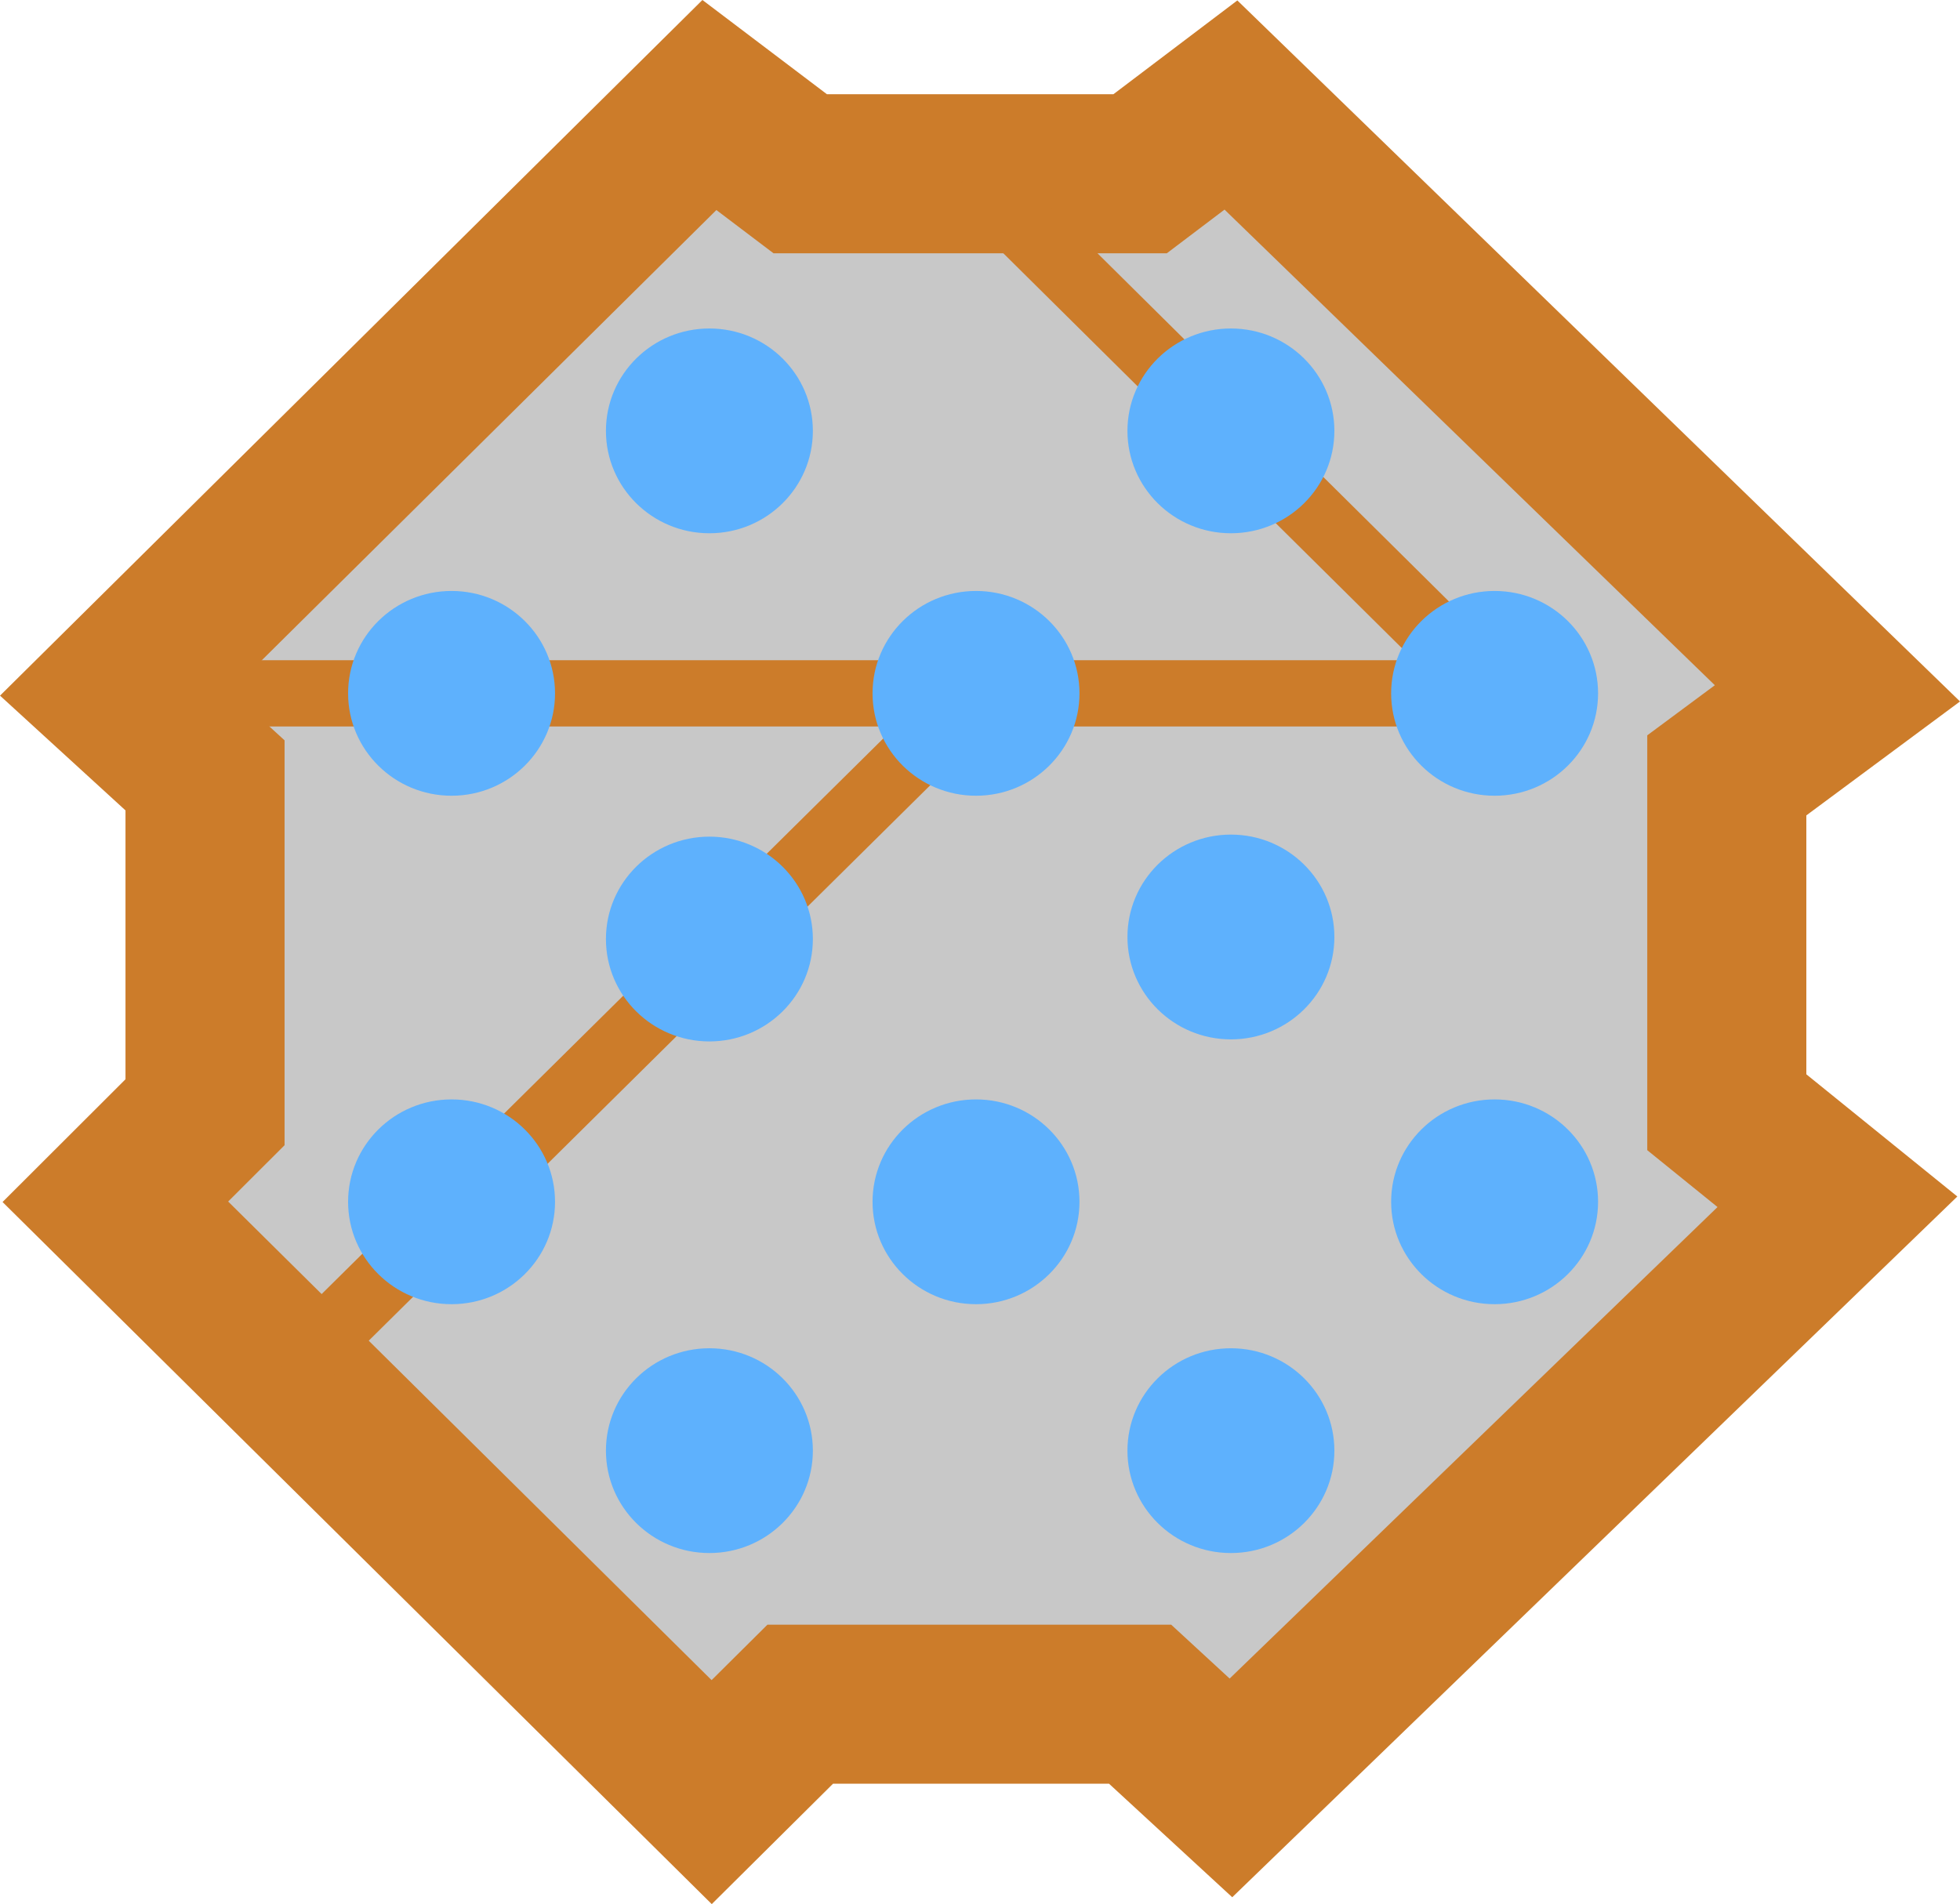 <?xml version="1.0" encoding="UTF-8" standalone="no"?>
<!-- Created with Inkscape (http://www.inkscape.org/) -->

<svg
   width="88.711mm"
   height="86.198mm"
   viewBox="0 0 88.711 86.198"
   version="1.1"
   id="svg21736"
   xml:space="preserve"
   inkscape:version="1.2.2 (b0a8486541, 2022-12-01)"
   sodipodi:docname="blender_dmx.svg"
   xmlns:inkscape="http://www.inkscape.org/namespaces/inkscape"
   xmlns:sodipodi="http://sodipodi.sourceforge.net/DTD/sodipodi-0.dtd"
   xmlns="http://www.w3.org/2000/svg"
   xmlns:svg="http://www.w3.org/2000/svg"
   xmlns:rdf="http://www.w3.org/1999/02/22-rdf-syntax-ns#"
   xmlns:cc="http://creativecommons.org/ns#"
   xmlns:dc="http://purl.org/dc/elements/1.1/"><title
     id="title26809">BlenderDMX icon and default 2D symbol</title><sodipodi:namedview
     id="namedview21738"
     pagecolor="#ffffff"
     bordercolor="#000000"
     borderopacity="0.25"
     inkscape:showpageshadow="2"
     inkscape:pageopacity="0.0"
     inkscape:pagecheckerboard="0"
     inkscape:deskcolor="#d1d1d1"
     inkscape:document-units="mm"
     showgrid="false"
     inkscape:zoom="2.3958759"
     inkscape:cx="189.70098"
     inkscape:cy="175.30124"
     inkscape:window-width="1920"
     inkscape:window-height="1200"
     inkscape:window-x="0"
     inkscape:window-y="0"
     inkscape:window-maximized="1"
     inkscape:current-layer="layer1"
     showguides="true"><sodipodi:guide
       position="43.244,81.443"
       orientation="0,-1"
       id="guide22347"
       inkscape:locked="false" /><sodipodi:guide
       position="52.716,5.26"
       orientation="0,-1"
       id="guide22349"
       inkscape:locked="false" /><sodipodi:guide
       position="48.657,78.331"
       orientation="0,-1"
       id="guide22351"
       inkscape:locked="false" /><sodipodi:guide
       position="45.68,9.049"
       orientation="0,-1"
       id="guide22353"
       inkscape:locked="false" /><sodipodi:guide
       position="9.28,33"
       orientation="1,0"
       id="guide22355"
       inkscape:locked="false" /><sodipodi:guide
       position="5.22,31.512"
       orientation="1,0"
       id="guide22357"
       inkscape:locked="false" /><sodipodi:guide
       position="78.156,34.624"
       orientation="1,0"
       id="guide22359"
       inkscape:locked="false" /><sodipodi:guide
       position="83.162,32.73"
       orientation="1,0"
       id="guide22361"
       inkscape:locked="false" /><sodipodi:guide
       position="36.219,38.499"
       orientation="1,0"
       id="guide22365"
       inkscape:locked="false" /><sodipodi:guide
       position="51.601,38.499"
       orientation="1,0"
       id="guide22367"
       inkscape:locked="false" /><sodipodi:guide
       position="55.712,37.836"
       orientation="1,0"
       id="guide22369"
       inkscape:locked="false" /><sodipodi:guide
       position="17.918,54.81"
       orientation="0,-1"
       id="guide22371"
       inkscape:locked="false" /><sodipodi:guide
       position="23.09,51.097"
       orientation="0,-1"
       id="guide22373"
       inkscape:locked="false" /><sodipodi:guide
       position="45.48,31.794"
       orientation="0,-1"
       id="guide22375"
       inkscape:locked="false" /><sodipodi:guide
       position="39.666,35.847"
       orientation="0,-1"
       id="guide22377"
       inkscape:locked="false" /><sodipodi:guide
       position="32.108,49.108"
       orientation="1,0"
       id="guide22381"
       inkscape:locked="false" /><sodipodi:guide
       position="20.438,44.334"
       orientation="1,0"
       id="guide22383"
       inkscape:locked="false" /><sodipodi:guide
       position="44.175,42.08"
       orientation="1,0"
       id="guide22385"
       inkscape:locked="false" /><sodipodi:guide
       position="55.712,44.467"
       orientation="1,0"
       id="guide22387"
       inkscape:locked="false" /><sodipodi:guide
       position="67.647,44.865"
       orientation="1,0"
       id="guide22389"
       inkscape:locked="false" /><sodipodi:guide
       position="38.151,20.529"
       orientation="0,-1"
       id="guide25222"
       inkscape:locked="false" /><sodipodi:guide
       position="53.019,43.781"
       orientation="0,-1"
       id="guide25343"
       inkscape:locked="false" /><sodipodi:guide
       position="55.712,66.692"
       orientation="0,-1"
       id="guide25410"
       inkscape:locked="false" /></sodipodi:namedview><defs
     id="defs21733" /><g
     inkscape:label="Layer 1"
     inkscape:groupmode="layer"
     id="layer1"
     transform="translate(-49.447,-62.633)"><path
       style="fill:#c8c8c8;fill-opacity:1;stroke:#cc7c2a;stroke-width:7.2;stroke-dasharray:none;stroke-opacity:1"
       d="m 54.668,94.02 26.887,-26.633 4.111,3.112 h 15.383 l 4.111,-3.112 27.45,26.633 -5.007,3.713 v 15.25 l 5.007,4.053 -27.45,26.533 -4.111,-3.789 H 85.666 l -4.008,3.98 -26.99,-26.724 4.059,-4.053 V 97.733 Z"
       id="path22345"
       sodipodi:nodetypes="ccccccccccccccccc" /><ellipse
       style="fill:#5eb1fd;fill-opacity:1;stroke:none;stroke-width:1.869"
       id="path22379-27"
       cx="81.555"
       cy="128.302"
       rx="4.683"
       ry="4.635" /><ellipse
       style="fill:#5eb1fd;fill-opacity:1;stroke:none;stroke-width:1.869"
       id="path22379-27-7"
       cx="105.159"
       cy="105.049"
       rx="4.683"
       ry="4.635" /><ellipse
       style="fill:#5eb1fd;fill-opacity:1;stroke:none;stroke-width:1.869"
       id="path22379-27-92"
       cx="81.555"
       cy="82.138"
       rx="4.683"
       ry="4.635" /><ellipse
       style="fill:#5eb1fd;fill-opacity:1;stroke:none;stroke-width:1.869"
       id="path22379-27-6"
       cx="105.159"
       cy="128.302"
       rx="4.683"
       ry="4.635" /><ellipse
       style="fill:#5eb1fd;fill-opacity:1;stroke:none;stroke-width:1.869"
       id="path22379-27-0"
       cx="93.622"
       cy="117.037"
       rx="4.683"
       ry="4.635" /><ellipse
       style="fill:#5eb1fd;fill-opacity:1;stroke:none;stroke-width:1.869"
       id="path22379-27-62"
       cx="117.094"
       cy="117.037"
       rx="4.683"
       ry="4.635" /><path
       style="fill:none;fill-opacity:1;stroke:#cc7c2a;stroke-width:3;stroke-dasharray:none;stroke-opacity:1"
       d="M 62.51,124.802 93.622,94.02"
       id="path25542" /><path
       style="fill:none;fill-opacity:1;stroke:#cc7c2a;stroke-width:3;stroke-dasharray:none;stroke-opacity:1"
       d="M 58.727,94.02 H 117.094 M 93.357,70.499 117.094,94.02"
       id="path25542-2"
       sodipodi:nodetypes="cccc" /><ellipse
       style="fill:#5eb1fd;fill-opacity:1;stroke:none;stroke-width:1.869"
       id="path22379-27-9"
       cx="93.622"
       cy="94.02"
       rx="4.683"
       ry="4.635" /><ellipse
       style="fill:#5eb1fd;fill-opacity:1;stroke:none;stroke-width:1.869"
       id="path22379-27-8"
       cx="81.555"
       cy="105.142"
       rx="4.683"
       ry="4.635" /><ellipse
       style="fill:#5eb1fd;fill-opacity:1;stroke:none;stroke-width:1.869"
       id="path22379-27-61"
       cx="69.885"
       cy="117.037"
       rx="4.683"
       ry="4.635" /><ellipse
       style="fill:#5eb1fd;fill-opacity:1;stroke:none;stroke-width:1.869"
       id="path22379-27-75"
       cx="105.159"
       cy="82.138"
       rx="4.683"
       ry="4.635" /><ellipse
       style="fill:#5eb1fd;fill-opacity:1;stroke:none;stroke-width:1.869"
       id="path22379-27-3"
       cx="117.094"
       cy="94.02"
       rx="4.683"
       ry="4.635" /><ellipse
       style="fill:#5eb1fd;fill-opacity:1;stroke:none;stroke-width:1.869"
       id="path22379-27-02"
       cx="69.885"
       cy="94.02"
       rx="4.683"
       ry="4.635" /></g></svg>
